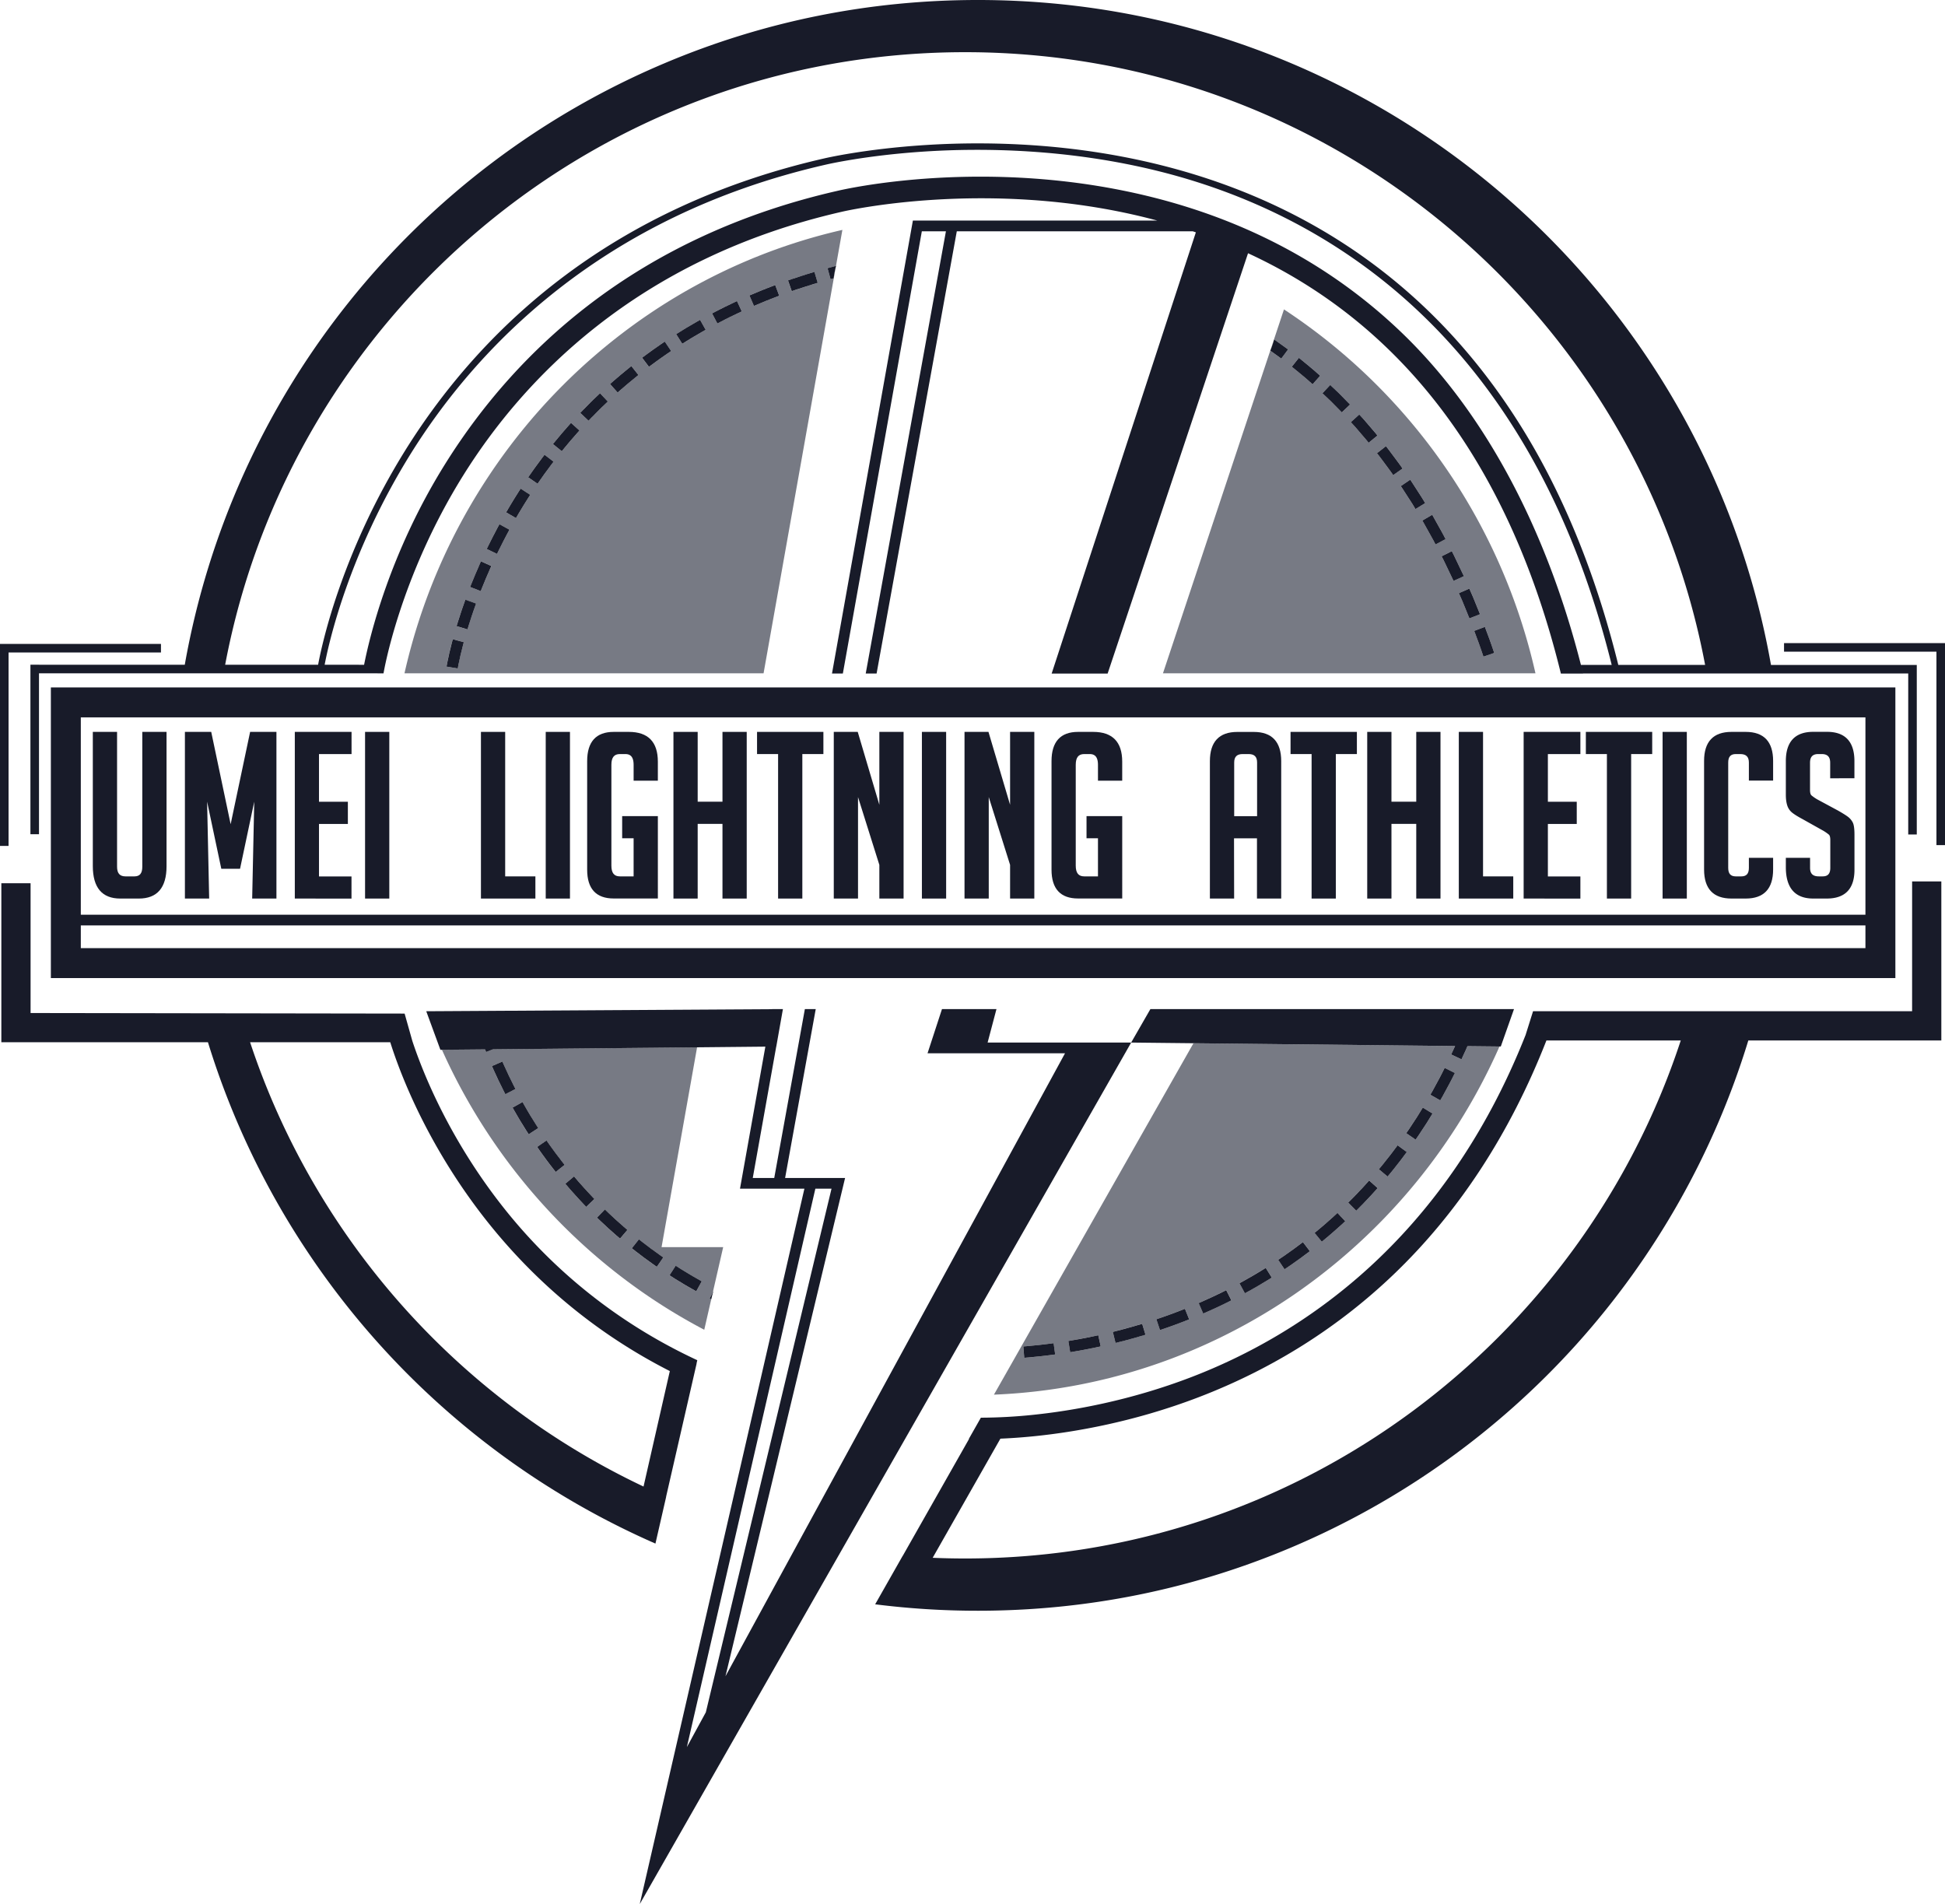 <svg xmlns="http://www.w3.org/2000/svg" viewBox="0 0 4794.44 4693"><defs><style>.cls-1{fill:#777a84;}.cls-2{fill:none;}.cls-3{fill:#181b29;}</style></defs><title>umei</title><g id="Layer_2" data-name="Layer 2"><g id="Layer_1-2" data-name="Layer 1"><path class="cls-1" d="M3708.46,1419.23a1457.33,1457.33,0,0,0-306.41-462.05,1445.37,1445.37,0,0,0-211.61-177.5Q3177.81,771,3165,762.61L2866.7,1659.55h918.23A1458.51,1458.51,0,0,0,3708.46,1419.23ZM3158.3,883.85,3156,882.1l-6.17-4.45-18.63-13.4a225.9,225.9,0,0,0,9.52-27.75c2.19,1.52,4.41,3.09,6.61,4.72L3166.51,855l6.31,4.56,2.33,1.8Zm77.26,63.29-7.84-6.95-8-7.13c-3-2.57-6.25-5.19-9.46-7.88l-17.77-14.69c-2.43-2-4.42-3.7-5.87-4.82l-2.28-1.76,17.47-22,2.34,1.8c1.48,1.15,3.52,2.89,6,4.93l18.18,15c3.3,2.75,6.65,5.44,9.69,8.07s5.82,5.15,8.22,7.29l8,7.11Zm72,69.27L3284,992.48c-1.48-1.48-2.91-3-4.42-4.43l-4.39-4.17-7.79-7.4-7.6-7.22,19.23-20.5,7.78,7.39,8,7.56,4.49,4.27c1.54,1.44,3,3,4.52,4.53l24,24.47Zm64.43,72.65-2.06-2.59-2.79-3.27c-4.1-4.78-9.55-11.16-15-17.53l-8-9.37-3.69-4.3-3.43-3.75-7.1-7.73,20.81-18.9,7.24,7.9,3.51,3.82,3.78,4.4,8.19,9.56,15.33,17.91,2.85,3.33c.82,1,1.53,1.91,2.11,2.65l1.84,2.3-21.75,17.81S3373.1,1090.48,3372,1089.06Zm56.29,73.3c-1.74-2.62-4-5.5-6.36-8.68l-7.37-9.9-13.79-18.53c-1.85-2.54-3.51-4.58-4.66-6l-1.79-2.26,22.16-17.28s.68.84,1.84,2.3,2.87,3.54,4.75,6.15L3437.1,1127l7.51,10.1c2.37,3.24,4.71,6.18,6.49,8.85l6.1,8.8-23,16.2Zm55.45,83.35c-.82-1.36-1.7-2.82-2.64-4.36s-2-3.12-3.08-4.77l-6.69-10.37-12.54-19.42-4.14-6.4L3453,1198l23.33-15.68,1.67,2.43,4.21,6.51,12.77,19.78,6.82,10.57,3.14,4.86,2.68,4.44,5.51,9.17-24,14.63Zm50,86.81c-3-5.56-7.14-12.87-11.22-20.23l-11.26-20.2-3.71-6.66-1.48-2.48,24.31-14.12,1.51,2.52c.9,1.64,2.21,4,3.77,6.78,3.12,5.6,7.29,13.07,11.45,20.55s8.37,14.91,11.4,20.57,4.91,9.49,4.91,9.49l-24.86,13.12Zm48,96.64c-.76-1.68-1.92-4-3.28-6.89l-10-20.89-10-20.89c-1.33-2.86-2.63-5.15-3.45-6.8s-1.32-2.57-1.32-2.57l25.1-12.64s.5,1,1.35,2.61,2.14,4,3.5,6.91c2.77,5.79,6.46,13.5,10.14,21.21s7.38,15.43,10.14,21.22c1.38,2.9,2.56,5.3,3.33,7l1.18,2.69-25.56,11.69S3582.42,1430.85,3581.68,1429.16Zm27.71,63.81c-1.58-3.91-3.17-7.81-4.65-11.46s-3.06-7-4.33-9.89l-4.25-9.63,25.77-11.24s1.72,3.91,4.31,9.77c1.28,2.94,2.83,6.34,4.39,10l4.72,11.62c6.44,15.83,12.87,31.66,12.87,31.66l-26.13,10.35S3615.74,1508.57,3609.39,1493Zm47.33,125.43s-1.36-4-3.41-10c-1-3-2.21-6.48-3.49-10.22s-2.6-7.74-4.12-11.67L3633.92,1555l26.3-9.94s6,16,11.93,32c1.55,4,2.9,8,4.19,11.82l3.53,10.36,3.45,10.09Z"/><path class="cls-1" d="M3612.79,2588.91c-1.89,4.07-3.64,7.87-5.16,11.12-3,6.51-5,10.86-5,10.86L3577.14,2599l4.94-10.65,4.73-10.17-644.89-6.89-491.84,866.12a1398.46,1398.46,0,0,0,497.48-113,1423.23,1423.23,0,0,0,242.88-134,1449.85,1449.85,0,0,0,386.2-392.63,1461.48,1461.48,0,0,0,119.58-218.4l-78.89-.85C3615.8,2582,3614.31,2585.59,3612.79,2588.91Zm-1023.71,751c-3.56.48-7.72,1-12.18,1.5s-9.22,1.12-14,1.6c-19,2.13-38.15,3.59-38.15,3.59l-2.24-28s18.71-1.44,37.36-3.51c4.67-.47,9.33-1.07,13.7-1.57s8.45-1,11.94-1.47l11.63-1.52,3.8,27.86Zm121-20.74c-2,.46-5,1.11-8.48,1.81-7,1.41-16.41,3.45-25.83,5.16l-13.82,2.6-12.09,2.1-8.55,1.47-3.25.52-4.53-27.75,3.19-.51,8.39-1.44,11.85-2.06,13.55-2.55c9.23-1.68,18.41-3.68,25.31-5.06,3.46-.69,6.32-1.32,8.32-1.77l3.15-.7,6,27.47Zm110.46-28.52-8.32,2.44-11.78,3.45c-4.3,1.28-8.93,2.48-13.55,3.77l-13.56,3.71-11.89,3-8.41,2.15c-2,.53-3.19.8-3.19.8l-6.72-27.3s1.14-.26,3.13-.78l8.24-2.11,11.64-3,13.3-3.63c4.52-1.26,9.06-2.44,13.27-3.69l11.54-3.39,8.16-2.39c2-.57,3.08-.94,3.08-.94l8.2,26.89S2822.51,3290.07,2820.5,3290.66Zm99.67-34.36-24.65,9.31-24.82,8.83-11.36,3.79-8.92-26.66,11.12-3.71,24.31-8.65,24.14-9.11,10.89-4.36,10.42,26.11S2926.85,3253.64,2920.17,3256.3Zm104.54-46-23.77,11.4c-8.68,4.06-17.45,7.93-24,10.91l-4.48,2-3.48,1.49-3,1.29-11.17-25.8,3-1.27,3.4-1.45,4.38-2c6.39-2.92,15-6.7,23.47-10.68l23.24-11.15,10.46-5.3,12.67,25.09Zm107.39-59.72-3.2,2-4.2,2.54-22.61,13.56-22.93,13c-3.11,1.8-5.78,3.16-7.62,4.17l-2.9,1.56-13.42-24.7,2.84-1.52c1.8-1,4.4-2.32,7.44-4.08l22.41-12.73,22.11-13.27,4.1-2.47,3.12-2L3120,3125l14.92,23.82Zm87.11-59.68-9.84,7.38-2.73,2.06-2.86,2-5.84,4.15-11.49,8.16-5.28,3.75c-1.71,1.15-3.32,2.25-4.82,3.25l-9.95,6.69-15.65-23.36,9.73-6.53,4.7-3.17,5.16-3.67,11.23-8,5.7-4,2.79-2,2.67-2,9.6-7.21c5.61-4.22,9.37-7,9.37-7l17.09,22.32Zm94.43-78.73c-1.54,1.43-3.7,3.52-6.36,5.93l-19.73,17.53c-1.8,1.58-3.56,3.21-5.37,4.73s-3.59,3-5.31,4.46l-9.42,7.9-9.19,7.72-17.78-21.78,9-7.53,9.2-7.72,5.18-4.35c1.76-1.48,3.49-3.07,5.25-4.62l19.26-17.1,8.56-8L3316,3010Zm74.24-75c-2.43,2.65-5.14,5.85-8.25,9.1l-9.7,10.23c-6.61,6.95-13.14,14-18.32,19l-8.5,8.46-19.78-20,8.3-8.26c5.06-4.88,11.44-11.75,17.9-18.54,3.23-3.4,6.44-6.8,9.47-10s5.69-6.31,8.05-8.9l7.82-8.73,21,18.67Zm72.66-88.15c-2.15,2.88-4.66,6.25-7.35,9.84-1.32,1.82-2.75,3.65-4.23,5.49l-4.45,5.6-16.39,20.65-7.73,9.17-21.57-18,7.55-9,16-20.18,4.34-5.48c1.45-1.79,2.85-3.58,4.14-5.36l7.18-9.62c4.2-5.64,7-9.39,7-9.39l22.65,16.65S3464.85,2843.27,3460.54,2849Zm64.36-94.3c-1.89,3.07-4.08,6.64-6.44,10.46l-1.8,2.91c-.63,1-1.27,2-1.92,2.93l-3.93,6-14.48,22c-2,3-3.76,5.42-4.95,7.14l-1.89,2.71-23.13-16s.67-1,1.85-2.64,2.9-4.06,4.84-7l14.17-21.55,3.84-5.85L3493,2753l1.76-2.85c2.31-3.74,4.46-7.25,6.3-10.24l6.14-10,24,14.6Zm56-99.42c-.8,1.61-1.68,3.35-2.59,5.19s-1.9,3.78-3,5.74c-2.12,4-4.39,8.18-6.66,12.39-4.55,8.42-9,16.91-12.52,23.17l-6,10.38-24.42-13.93,5.85-10.16c3.46-6.13,7.8-14.45,12.27-22.7,2.22-4.14,4.44-8.27,6.53-12.14,1.06-1.93,2-3.82,2.91-5.63l2.54-5.09,5.25-10.49,25.14,12.57Z"/><path class="cls-1" d="M1718.33,2581.21l-503.11,4.91-17,6.68s-1-2.46-2.52-6.48l-106.36,1a1456.46,1456.46,0,0,0,290.59,425.5,1445.9,1445.9,0,0,0,211.61,177.5A1425.44,1425.44,0,0,0,1736,3277.44l17.18-75-1-.5c-1.87-.92-2.94-1.47-2.94-1.47l7.9-15.35,25.51-111.34H1630.76ZM1244.15,2694c-1-1.87-2.31-4.55-3.93-7.76-3.29-6.41-7.48-15-11.67-23.69-8.29-17.32-15.92-35-15.92-35l25.77-11.22s7.44,17.18,15.52,34.07c4.09,8.43,8.18,16.86,11.39,23.1,1.58,3.14,2.9,5.75,3.83,7.58l1.5,2.85-25,12.94Zm52.51,91.6c-3.93-6-8.85-14.27-13.89-22.43l-7.18-12.13c-2.29-3.87-4.43-7.48-6.18-10.63-3.54-6.26-5.91-10.43-5.91-10.43l24.53-13.73,5.77,10.19c1.72,3.07,3.8,6.6,6,10.37s4.62,7.81,7,11.85c4.93,8,9.73,16,13.57,21.9l6.3,9.87-23.6,15.28Zm73.09,103-7.4-9.45c-4.5-5.62-10.18-13.35-16-21-2.91-3.81-5.68-7.73-8.31-11.38s-5.08-7-7.18-10-3.77-5.41-5-7.13-1.87-2.72-1.87-2.72l23.11-16,1.83,2.65c1.18,1.67,2.8,4.11,4.86,7l7,9.74c2.57,3.56,5.27,7.39,8.12,11.11,5.64,7.48,11.18,15,15.58,20.51l7.21,9.22Zm75.28,86-2.31-2.36c-.73-.76-1.63-1.66-2.64-2.71l-3.35-3.6-8.39-9c-3.06-3.3-6.37-6.78-9.53-10.39l-9.38-10.52-4.31-4.84-3.78-4.42-7.78-9.13,21.46-18.15,7.6,8.91,3.68,4.31,4.22,4.73,9.15,10.27c3.09,3.52,6.31,6.92,9.31,10.13l8.18,8.78,3.27,3.5,2.58,2.65,2.25,2.3Zm83.39,78.22-9.15-7.76-19.74-17.53-19.32-18c-2.66-2.44-4.74-4.59-6.26-6l-2.36-2.31,19.58-20.17,2.3,2.26c1.48,1.41,3.52,3.51,6.11,5.89l18.85,17.54c7,6.22,14,12.44,19.26,17.1l8.92,7.57Zm137.16,66.8,9.85,6.33,4.78,3.06,5.41,3.27,11.78,7.12,6,3.62c2,1.2,3.91,2.36,5.83,3.43l10.44,5.93,10.19,5.78-13.65,24.58-10.45-5.92-10.69-6.08c-2-1.09-4-2.27-6-3.51l-6.12-3.71-12.06-7.29-5.55-3.36-4.89-3.13-10.1-6.49Zm-33.17-22.15,2.66,1.81-16,23.12-2.73-1.85-3.13-2.13-4-2.87c-5.83-4.22-13.62-9.83-21.4-15.45l-21-16c-2.89-2.15-5.17-4.1-6.82-5.39l-2.58-2.06,17.49-22,2.51,2c1.62,1.26,3.85,3.16,6.66,5.26l20.5,15.59c7.59,5.48,15.18,11,20.88,15.07l3.88,2.8Z"/><path class="cls-1" d="M1591.54,779.68a1449.62,1449.62,0,0,0-386.19,392.63,1461,1461,0,0,0-208.3,487.24h885.14l178-1001.32A223,223,0,0,0,2055,686l-7.69,2.05L2039.88,661l10.34-2.76,10.49-2.8,15.79-88.8a1401.68,1401.68,0,0,0-242.08,79A1422.87,1422.87,0,0,0,1591.54,779.68Zm-449,805.91c-.47,1.77-1.13,4.3-1.93,7.33-1.59,6.07-3.6,14.18-5.51,22.31s-3.64,16.25-4.85,22.32c-.61,3-1.07,5.56-1.39,7.3l-.47,2.75-27.71-4.72.52-3c.34-1.91.84-4.6,1.48-7.8,1.27-6.4,3.08-14.86,5-23.25s4-16.75,5.69-23c.82-3.11,1.5-5.71,2-7.53l.78-2.85,27.14,7.34S1143,1583.82,1142.54,1585.59Zm30-95.23c-.65,1.72-1.52,4.19-2.55,7.16s-2.26,6.44-3.57,10.15-2.59,7.69-3.94,11.67c-5.31,15.91-10.17,32-10.17,32l-26.91-8.15s5-16.43,10.41-32.7c1.37-4.07,2.74-8.13,4-11.94s2.57-7.33,3.64-10.37,2-5.57,2.6-7.32l1-2.77,26.42,9.59Zm34.4-85.73c-2.6,5.74-5.83,13.48-9.18,21.19-3.19,7.76-6.45,15.5-8.76,21.35l-3.87,9.75L1159,1446.66l4-10c2.36-6,5.69-13.88,9-21.81s6.7-15.78,9.36-21.63l4.37-9.78,25.62,11.57S1209.54,1398.88,1207,1404.63Zm43.83-89.89c-2.91,5.58-6.87,13-10.71,20.45s-7.63,15-10.35,20.63l-4.58,9.44-25.33-12.2,4.68-9.64c2.78-5.79,6.72-13.4,10.56-21.06s8-15.19,10.94-20.88l5.12-9.42,24.69,13.46Zm50.49-86.29c-1.73,2.63-3.67,5.74-5.73,9.1l-6.5,10.47c-2.23,3.56-4.38,7.16-6.38,10.55l-5.5,9.25c-3.24,5.39-5.29,9.06-5.29,9.06l-24.34-14.07s2.09-3.74,5.41-9.26c1.64-2.76,3.56-6,5.61-9.44s4.24-7.14,6.52-10.77l6.63-10.7c2.1-3.43,4.09-6.61,5.85-9.3l5.82-9,23.59,15.29Zm56.94-82.17c-3.83,5-8.71,11.82-13.69,18.57l-3.7,5.05-3.49,5c-2.25,3.22-4.37,6.23-6.17,8.8l-4.37,6.22c-1.06,1.51-1.63,2.39-1.63,2.39l-23.19-15.9s.59-.9,1.67-2.43l4.46-6.36,6.32-9,3.56-5.07,3.78-5.16c5.09-6.9,10.08-13.87,14-19l6.51-8.52,22.32,17.1Zm68.26-83c-1.25,1.34-3,3.3-5,5.68l-15.17,17.38c-5.37,6.44-10.75,12.87-14.79,17.7-2,2.4-3.67,4.45-4.8,5.89l-1.8,2.25L1363,1094.47l1.84-2.3c1.16-1.47,2.84-3.56,4.92-6l15.12-18.1,15.51-17.76c2.11-2.43,3.87-4.44,5.16-5.82l2-2.17,20.88,18.82Zm64.24-66.3c-2.27,2.17-5,4.67-7.77,7.41l-8.73,8.7c-5.93,5.93-11.91,11.81-16.2,16.41l-7.25,7.58-20.37-19.38,7.41-7.75c4.4-4.7,10.51-10.72,16.58-16.78l8.93-8.9c2.87-2.8,5.62-5.37,7.94-7.59l7.78-7.39,19.27,20.46Zm74.89-66.09c-4.84,4-11.4,9.25-17.8,14.66l-17.47,15.06-3.26,2.8-2.45,2.22-2.13,1.93-18.72-21,2.19-2,2.51-2.27,3.32-2.87,17.88-15.4c6.55-5.54,13.25-10.9,18.21-15l8.31-6.79,17.52,22Zm86.32-64c-1.55,1-3.71,2.47-6.28,4.28l-18.92,13.2c-3.47,2.36-6.81,4.9-10,7.22l-8.65,6.38-8.43,6.21-16.93-22.44,8.63-6.36,8.85-6.52c3.25-2.37,6.67-5,10.21-7.38l19.35-13.5c2.63-1.86,4.84-3.37,6.42-4.39l2.47-1.62,15.67,23.34Zm85-52.49c-1.61.87-3.91,2.13-6.61,3.75l-19.9,11.65-5.4,3.16-5.15,3.19c-3.34,2.09-6.46,4-9.13,5.68l-8.9,5.54-15-23.75,9.1-5.67c2.74-1.69,5.92-3.68,9.33-5.8l5.27-3.26,5.53-3.24,20.35-11.91c2.76-1.65,5.11-2.94,6.75-3.83l2.59-1.42,13.75,24.52S1738.56,813.44,1737,814.33Zm88.9-45.67L1819,772l-20.79,10c-3.81,1.77-7.52,3.75-11,5.54l-9.56,4.92-9.32,4.81-13.11-24.87,9.53-4.91,9.76-5c3.58-1.84,7.37-3.85,11.25-5.67L1807,746.54l7-3.37,2.69-1.21,11.8,25.51Zm126.69-81c6.08-2.06,14.24-4.64,22.38-7.3s16.26-5.39,22.45-7.12l10.26-3,8,26.94-10.07,3c-6.07,1.69-14,4.42-22,7s-16,5.15-22,7.17l-9.89,3.51-9.26-26.55ZM1879,715c3.94-1.69,8-3.13,11.71-4.6l10.25-3.95,10-3.85,9.88,26.32L1911,732.7l-10,3.87c-3.66,1.44-7.62,2.84-11.47,4.51l-31,12.92-11.17-25.79Z"/><path class="cls-2" d="M3077.81,1858.54h-14.59c-14.27,0-20.92,6.65-20.92,20.92v132.16h56.44V1879.46C3098.74,1865.19,3092.09,1858.54,3077.81,1858.54Z"/><path class="cls-3" d="M1642.09,3689.15l-.18-.08-26.37,115-54.93-27.28h0l54.93,27.28,26.38-115,75.25-328.31-.23-.05,1.88-8.2c-208.51-96.93-355.46-229.19-455.23-348.56-104.13-124.6-169.29-248.84-205.61-331.11-19.36-43.85-32.82-80.76-41.52-107.08l-19.08-67.58-922-1.36V2176.91H3.31v391.91H512.6a1979.68,1979.68,0,0,0,251.84,526,1991,1991,0,0,0,851.23,709.66ZM616.48,2568.82H962c8.66,27.57,23.58,70.37,46.81,123.22,37.53,85.39,104.91,214.35,212.77,343.86,119.73,143.76,264.24,259.25,429.55,343.39l-64.81,284.6h0C1130.59,3448.34,776.69,3052.7,616.48,2568.82Z"/><path class="cls-3" d="M96.13,1638.25H75v417.87H96.13V1659.57h833.6l-36-.28h0l36,.28,15.65.13c.36-2.27,39.34-236.6,197.12-489,145-232,424.6-532.82,933.09-648.85,3.54-.84,358.9-83.49,753,15.51q12.25,3.08,24.37,6.33h-602.7l-199.4,1116.38h26.78l194.69-1090h59.39l-197.7,1090h26.79l197.7-1090H2940.2l7.61,2.57L2592.33,1660.11h138l346.1-1035.94c387.23,178.72,646.56,527.75,771.16,1035.94h54.78s0-.11-.05-.16q-2.59-10.59-5.28-21.09c-86-337.25-238-623.75-443.3-820.33C3285.68,657.58,3079,545.62,2839.49,485.78c-406.36-101.52-761.28-18.73-775.91-15.23-232.48,53.05-438.64,147.76-612.77,281.52-139.39,107.06-258.56,239.16-354.2,392.63-137.4,220.45-186.3,428.43-199.13,493.78H800.26c3.68-19.66,15.11-74.68,39.9-150.9a1705.51,1705.51,0,0,1,172.06-368.91C1171.1,863.73,1477.53,533.14,2035.15,405.9c1-.23,98.08-23.21,247.4-32.64,137.88-8.72,349.49-7.29,574.62,48.95,395.92,98.92,910.19,390.4,1115.68,1216.65h-75.78q2.67,10.52,5.28,21.09h801.44v396.81h21.09V1638.89h-20.76v0H4365.49a1976.2,1976.2,0,0,0-309-763.69A1990.87,1990.87,0,0,0,3183.11,156C2938.38,52.48,2678.42,0,2410.44,0s-527.93,52.48-772.66,156A1984.94,1984.94,0,0,0,455.46,1638.48H96.13ZM3305.36,353.36l-34.89,2.89,1.22.66-1.22-.66Zm-4.73,19.79h0l-2.14-1.23Zm-27.94-15.69-.17-.09ZM2379.06,128.62C3286,128.62,4041,779,4203.13,1638.86h-214c-47.42-192-113.82-365.54-197.39-516C3715.13,985,3622.35,863.4,3516,761.58,3336.86,590,3116.48,470.7,2861,406.86c-100.29-25.05-206.29-41.51-315.07-48.9a2027.65,2027.65,0,0,0-264.38-.49c-150.66,9.52-249.11,32.81-250,33-248.47,56.69-468.73,157.86-654.66,300.67-148.76,114.27-276,255.29-378.09,419.13a1721.91,1721.91,0,0,0-173.67,372.39c-26.3,80.83-37.79,138.44-41,155.8H555C717.31,778.84,1472.24,128.62,2379.06,128.62Z"/><polygon class="cls-3" points="21.09 1608.16 396.78 1608.16 396.78 1587.07 21.09 1587.07 10.54 1587.07 0 1587.07 0 2084.93 21.09 2084.93 21.09 1608.16"/><polygon class="cls-3" points="4783.9 1585.09 4773.35 1585.09 4397.66 1585.09 4397.66 1606.18 4773.35 1606.18 4773.35 2082.95 4794.44 2082.95 4794.44 1585.09 4783.9 1585.09"/><path class="cls-3" d="M4713.35,2492.36H3779L3760.57,2551c-202.08,510.82-556.16,739.91-821.73,842.34-155.64,60-298.29,84-390.55,93.63a1285.93,1285.93,0,0,1-130.45,7.22l-29.67,52.26.63,0L2225.17,3834.9h0l-.18,0-67.71,119.24A2011.09,2011.09,0,0,0,2410.44,3970c268,0,527.94-52.49,772.67-156A1987.11,1987.11,0,0,0,4309.64,2564.41H4785.4V2172.5h-72ZM2379.06,3841.2q-40.2,0-80-1.71l-63.09,111-75.2-2.06h0l75.2,2.06,63.09-111L2466,3545.86h0c24.23-1,53-2.91,85.6-6.24,95.4-9.78,242.94-34.41,404.1-96.29,181.38-69.64,342.68-171.27,479.43-302.06,160.34-153.35,287-347.25,376.83-576.86h331.14C3899.67,3305.82,3201.89,3841.2,2379.06,3841.2Z"/><path class="cls-3" d="M2941.92,2571.26l644.89,6.89c.11-.25.22-.49.34-.73,1.82-4,3.61-8.35,5.49-12.66,3.7-8.63,7.41-17.26,10.19-23.73.69-1.62,1.33-3.1,1.9-4.42s1-2.49,1.36-3.44l1.19-3h0s-.44,1.09-1.19,3c-.38.95-.84,2.11-1.36,3.44l-1.9,4.42c-2.78,6.47-6.49,15.1-10.19,23.73-1.88,4.31-3.67,8.65-5.49,12.66-.11.24-.23.48-.34.73l-4.73,10.17-4.94,10.65,25.46,11.92s2-4.35,5-10.86l5.16-11.12c1.52-3.32,3-6.87,4.54-10.44l78.89.85h1.36l1.88,0,17.49-49.47,13.27-37.52,1.85-5.26H2835.76l-47.44,82.49H2434.49l21.82-82.49H2322L2286.39,2596h338.9l-837,1535.49,294.85-1228.13H1935.3l75.49-416.21H1984l-75.49,416.21h-52.94l57.87-324h.11l16.36-92.21h-26.78l0,.16-852.42,5.1,34.88,95,3.78,0,106.36-1c-2.63-6.84-6.89-18.18-10.83-29.68-3.14-9.12-6.1-18.34-8.19-25.34-1.06-3.5-1.9-6.45-2.48-8.56s-.89-3.27-.89-3.27l27.17-7.23h0l-27.16,7.23.88,3.27c.58,2.11,1.42,5.06,2.48,8.56,2.09,7,5.06,16.22,8.19,25.35,3.94,11.49,8.2,22.83,10.83,29.67,1.54,4,2.52,6.48,2.52,6.48l17-6.68h0l503.1-4.91,168.28-1.64-59.76,334.6-2.77,15.5h158.76L1645.94,4393.6,1577,4693,2788.36,2569.62ZM1693.12,4306.07l316.77-1376.4h39.84L1739.87,4220.32Z"/><path class="cls-3" d="M125.38,2410.66H4672.12V1694.3H125.38Zm73.82-642.55H4598.31v486.41H199.2Zm0,512.77H4598.31v56H199.2Z"/><path class="cls-3" d="M1265.31,2673.52c-3.21-6.25-7.3-14.68-11.38-23.11-8.09-16.89-15.52-34.07-15.52-34.07l-25.78,11.22s7.63,17.64,15.92,35c4.19,8.64,8.38,17.27,11.67,23.68,1.62,3.21,3,5.89,3.93,7.76l1.53,2.92,25-12.94s-.55-1-1.5-2.85Z"/><path class="cls-3" d="M1306.84,2748.62c-2.38-4-4.77-8.07-7-11.85s-4.32-7.3-6-10.37l-5.77-10.19-24.53,13.73s2.37,4.17,5.91,10.43c1.75,3.15,3.89,6.76,6.18,10.63l7.18,12.13c5,8.16,10,16.4,13.89,22.43l6.45,10.11,23.6-15.28-6.3-9.87C1316.57,2764.63,1311.77,2756.59,1306.84,2748.62Z"/><path class="cls-3" d="M1330.9,2836.71c2.1,2.92,4.55,6.33,7.18,10s5.4,7.56,8.31,11.38c5.78,7.66,11.46,15.39,16,21l7.4,9.45,22-17.47-7.22-9.22c-4.4-5.48-9.94-13-15.58-20.51-2.84-3.72-5.55-7.55-8.12-11.11l-7-9.74c-2.06-2.85-3.68-5.29-4.86-7s-1.83-2.65-1.83-2.65l-23.11,16s.69,1,1.87,2.71S1328.8,2833.79,1330.9,2836.71Z"/><path class="cls-3" d="M1409.43,2936l9.38,10.52c3.16,3.61,6.47,7.09,9.53,10.39l8.39,9,3.35,3.6c1,1,1.91,2,2.64,2.71l2.31,2.35,20.23-19.52-2.25-2.3-2.58-2.65-3.27-3.51c-2.4-2.56-5.19-5.56-8.18-8.77s-6.22-6.61-9.31-10.13l-9.15-10.27-4.22-4.73-3.68-4.31-7.6-8.91-21.46,18.15,7.78,9.13,3.78,4.42Z"/><path class="cls-3" d="M1499.53,3027.45l19.74,17.52c5.48,4.66,9.15,7.76,9.15,7.76l18.19-21.42-8.93-7.57-19.25-17.1-18.86-17.54c-2.58-2.38-4.62-4.48-6.1-5.9l-2.3-2.25-19.58,20.17,2.36,2.31c1.51,1.45,3.6,3.6,6.26,6Z"/><path class="cls-3" d="M1587.84,3100l21.39,15.45,4,2.87,3.13,2.13,2.73,1.85,16-23.12-2.66-1.81-3.06-2.08-3.88-2.8c-5.7-4.1-13.29-9.59-20.88-15.07l-20.5-15.59c-2.82-2.1-5-4-6.66-5.26l-2.51-2-17.49,22,2.58,2.06c1.65,1.29,3.93,3.24,6.82,5.39Z"/><path class="cls-3" d="M1670.89,3156.15l12.06,7.29,6.12,3.71c2,1.23,4,2.42,6,3.51l10.69,6.08,10.45,5.92,13.64-24.58-10.18-5.78-10.44-5.93c-1.92-1.07-3.87-2.23-5.83-3.43l-6-3.62-11.78-7.12-5.41-3.27-4.78-3.06-9.85-6.33-15.23,23.63,10.1,6.49,4.89,3.13Z"/><path class="cls-3" d="M1753.26,3202.42q2.25-10.27,5.44-20.31l-1.53,3-7.9,15.34s1.07.55,2.94,1.48l1,.5Z"/><path class="cls-3" d="M2573.59,3313.51c-4.37.5-9,1.1-13.69,1.56-18.66,2.08-37.37,3.52-37.37,3.52l2.24,28s19.12-1.46,38.15-3.59c4.77-.48,9.52-1.09,14-1.6s8.62-1,12.18-1.5l11.88-1.54-3.8-27.86-11.63,1.52C2582.05,3312.52,2578,3313,2573.59,3313.51Z"/><path class="cls-3" d="M2695.78,3293.47c-6.9,1.38-16.08,3.38-25.31,5.05l-13.56,2.56-11.85,2.05-8.38,1.45-3.19.51,4.53,27.75s1.18-.2,3.25-.52l8.55-1.47,12.09-2.1,13.82-2.6c9.42-1.71,18.78-3.75,25.82-5.16,3.53-.7,6.45-1.35,8.49-1.81l3.21-.71-6-27.47-3.15.7C2702.1,3292.15,2699.23,3292.78,2695.78,3293.47Z"/><path class="cls-3" d="M2804.2,3266.13l-11.53,3.39c-4.21,1.25-8.76,2.43-13.28,3.69l-13.29,3.63-11.65,3c-3.41.86-6.25,1.6-8.24,2.11s-3.13.78-3.13.78l6.72,27.3s1.17-.27,3.19-.8l8.41-2.15,11.89-3,13.56-3.71c4.62-1.29,9.25-2.49,13.56-3.77l11.77-3.45,8.32-2.44c2-.59,3.14-1,3.14-1l-8.19-26.89s-1.12.37-3.09.94Z"/><path class="cls-3" d="M2885.85,3239.21l-24.31,8.65-11.12,3.71,8.92,26.66,11.36-3.79,24.82-8.83,24.65-9.31,11.13-4.44-10.42-26.11s-4.36,1.73-10.89,4.35Z"/><path class="cls-3" d="M2989,3196.28c-8.49,4-17.08,7.76-23.47,10.68l-4.38,2-3.4,1.45-3,1.27,11.17,25.8,3-1.29,3.48-1.49,4.48-2c6.54-3,15.31-6.85,24-10.91l23.77-11.4,10.68-5.42-12.67-25.1-10.46,5.3Z"/><path class="cls-3" d="M3114.12,3128.75l-4.1,2.47-22.11,13.27-22.41,12.73c-3,1.77-5.64,3.1-7.44,4.08l-2.84,1.52,13.42,24.7s1.06-.56,2.9-1.56,4.51-2.37,7.62-4.17l22.92-13,22.62-13.56,4.2-2.54,3.2-2,2.77-1.76L3120,3125l-2.71,1.73Z"/><path class="cls-3" d="M3192.73,3075.68l-2.68,2c-.91.65-1.85,1.31-2.78,2l-5.7,4-11.23,8-5.16,3.67-4.7,3.17-9.73,6.53,15.65,23.36,9.95-6.69c1.5-1,3.11-2.1,4.82-3.25l5.28-3.75,11.49-8.16,5.84-4.15,2.86-2,2.73-2.06,9.84-7.38,9.58-7.19-17.09-22.32-9.37,7Z"/><path class="cls-3" d="M3269.08,3014.49c-1.76,1.55-3.48,3.14-5.24,4.62l-5.19,4.35-9.2,7.72-9,7.53,17.79,21.77,9.18-7.71,9.42-7.9c1.72-1.46,3.5-2.94,5.31-4.47s3.57-3.14,5.37-4.72l19.73-17.53c2.67-2.41,4.82-4.5,6.36-5.93l2.4-2.25-19.14-20.58-8.56,8Z"/><path class="cls-3" d="M3359,2927.2c-3,3.18-6.24,6.58-9.48,10-6.45,6.79-12.83,13.66-17.89,18.54l-8.3,8.26,19.78,20,8.5-8.46c5.18-5,11.71-12,18.32-19l9.69-10.23c3.12-3.25,5.83-6.45,8.26-9.1l8-8.94-21-18.68s-3.12,3.49-7.81,8.74C3364.69,2920.9,3362,2924,3359,2927.2Z"/><path class="cls-3" d="M3438.06,2832.16l-7.18,9.62c-1.29,1.78-2.69,3.57-4.14,5.37l-4.35,5.47-16,20.18-7.55,9,21.57,18s3.1-3.67,7.72-9.17,10.44-13.14,16.4-20.65c1.5-1.88,3-3.75,4.45-5.6s2.91-3.67,4.23-5.49c2.69-3.59,5.2-7,7.34-9.84,4.32-5.76,7.18-9.61,7.18-9.61l-22.64-16.65S3442.26,2826.52,3438.06,2832.16Z"/><path class="cls-3" d="M3491.38,2806.18c1.19-1.73,3-4.15,4.95-7.14l14.48-22,3.93-6,1.92-2.93,1.8-2.91,6.44-10.46,6.28-10.2-24-14.6-6.14,10c-1.84,3-4,6.5-6.3,10.24L3493,2753l-1.89,2.87-3.84,5.85-14.17,21.55c-1.94,2.94-3.68,5.3-4.84,7s-1.85,2.64-1.85,2.64l23.13,16Z"/><path class="cls-3" d="M3556.18,2701.8c3.53-6.26,8-14.75,12.53-23.17,2.26-4.22,4.53-8.43,6.65-12.39,1.08-2,2.07-3.9,3-5.74l2.59-5.19,5.35-10.7L3561.14,2632l-5.25,10.49-2.54,5.08c-.89,1.82-1.85,3.71-2.91,5.64-2.09,3.87-4.31,8-6.52,12.14-4.48,8.25-8.82,16.57-12.28,22.7l-5.85,10.16,24.42,13.93Z"/><path class="cls-3" d="M1115.39,1578.32l-2,7.53c-1.64,6.24-3.71,14.59-5.69,23s-3.77,16.85-5,23.25c-.64,3.2-1.14,5.89-1.48,7.8l-.52,3,27.71,4.72s.18-1,.48-2.75.78-4.25,1.38-7.3c1.21-6.07,2.94-14.2,4.85-22.32s3.92-16.23,5.52-22.31c.79-3,1.45-5.56,1.92-7.33s.76-2.78.76-2.78l-27.13-7.34S1115.88,1576.5,1115.39,1578.32Z"/><path class="cls-3" d="M1146.12,1480.82c-.65,1.75-1.54,4.28-2.61,7.32s-2.3,6.57-3.64,10.36l-4,11.94c-5.44,16.28-10.41,32.71-10.41,32.71l26.91,8.14s4.86-16,10.17-32c1.35-4,2.69-7.95,3.94-11.67s2.52-7.18,3.57-10.15,1.9-5.44,2.55-7.16l1-2.72-26.42-9.59Z"/><path class="cls-3" d="M1181.26,1393.26c-2.65,5.85-6,13.76-9.36,21.63s-6.6,15.82-9,21.81l-4,10,26.17,10.26,3.87-9.75c2.31-5.85,5.57-13.59,8.76-21.35,3.35-7.7,6.58-15.45,9.18-21.19s4.29-9.58,4.29-9.58l-25.63-11.57Z"/><path class="cls-3" d="M1226,1301.48c-3,5.69-7,13.26-10.94,20.88s-7.78,15.27-10.57,21.06-4.67,9.64-4.67,9.64l25.33,12.2,4.58-9.44c2.72-5.68,6.59-13.13,10.35-20.63s7.8-14.87,10.71-20.45l5-9.21-24.68-13.46Z"/><path class="cls-3" d="M1277.57,1213.34c-1.76,2.69-3.75,5.87-5.85,9.29s-4.37,7.07-6.63,10.71-4.48,7.31-6.52,10.77l-5.61,9.44c-3.32,5.51-5.41,9.26-5.41,9.26l24.34,14.07s2-3.67,5.29-9.06l5.5-9.25c2-3.39,4.14-7,6.38-10.55s4.43-7.13,6.5-10.47,4-6.47,5.73-9.1l5.69-8.82-23.59-15.29Z"/><path class="cls-3" d="M1335.77,1129.38c-3.91,5.1-8.9,12.08-14,19l-3.78,5.16-3.56,5.07c-2.32,3.29-4.47,6.36-6.32,9l-4.46,6.36c-1.08,1.53-1.67,2.43-1.67,2.43l23.19,15.9s.57-.88,1.63-2.39l4.36-6.22c1.81-2.57,3.93-5.58,6.18-8.8l3.49-5,3.7-5.05c5-6.75,9.86-13.58,13.69-18.57l6.37-8.32-22.32-17.1Z"/><path class="cls-3" d="M1386.69,1109.89c1.13-1.44,2.77-3.49,4.8-5.89,4-4.83,9.42-11.26,14.79-17.7l15.17-17.38c2.06-2.37,3.79-4.34,5-5.68l2-2.12-20.88-18.82-2,2.18c-1.29,1.37-3,3.38-5.16,5.81l-15.51,17.76-15.12,18.1c-2.08,2.46-3.76,4.55-4.92,6l-1.84,2.3,21.87,17.67Z"/><path class="cls-3" d="M1474.23,1013.05l8.73-8.7c2.81-2.74,5.5-5.24,7.77-7.41l7.59-7.23-19.27-20.46-7.77,7.39c-2.33,2.22-5.08,4.79-8,7.59l-8.93,8.9c-6.07,6.06-12.18,12.08-16.57,16.79l-7.42,7.74,20.37,19.38,7.25-7.58C1462.32,1024.86,1468.3,1019,1474.23,1013.05Z"/><path class="cls-3" d="M1527.1,963.36l3.25-2.8,17.47-15c6.4-5.41,13-10.65,17.8-14.66l8.11-6.63-17.52-22L1547.9,909c-5,4.1-11.66,9.46-18.21,15l-17.88,15.4-3.32,2.87-2.51,2.27-2.19,2,18.72,21,2.13-1.94C1525.32,965,1526.15,964.23,1527.1,963.36Z"/><path class="cls-3" d="M1616.76,891.52c3.17-2.32,6.51-4.86,10-7.22l18.92-13.2c2.57-1.81,4.73-3.29,6.27-4.28l2.41-1.58-15.67-23.34-2.46,1.62c-1.58,1-3.79,2.53-6.42,4.39l-19.35,13.5c-3.55,2.41-7,5-10.21,7.38l-8.85,6.52-8.64,6.37,16.93,22.43,8.44-6.21Z"/><path class="cls-3" d="M1699.89,836.09l5.15-3.19,5.4-3.17,19.91-11.65c2.7-1.61,5-2.88,6.61-3.75l2.52-1.39-13.75-24.52-2.58,1.42c-1.65.89-4,2.18-6.76,3.83L1696,805.59l-5.52,3.23-5.27,3.27-9.33,5.8-9.1,5.66,15,23.75,8.91-5.54Z"/><path class="cls-3" d="M1787.21,787.51c3.49-1.79,7.2-3.76,11-5.54L1819,772l6.85-3.29,2.63-1.2-11.8-25.5-2.69,1.21-7,3.37-21.24,10.23c-3.88,1.82-7.67,3.83-11.25,5.67l-9.76,5-9.53,4.92,13.11,24.86,9.32-4.8Z"/><path class="cls-3" d="M1901,736.57l10-3.87,9.79-3.77-9.88-26.32-10,3.85-10.24,3.95c-3.74,1.47-7.78,2.9-11.72,4.6l-31.64,13.19,11.17,25.8,31-12.92C1893.34,739.41,1897.3,738,1901,736.57Z"/><path class="cls-3" d="M1983.57,707.11c8-2.56,16-5.29,22-7l10.07-3-8-26.94-10.26,3c-6.19,1.73-14.3,4.51-22.45,7.11s-16.3,5.25-22.39,7.31l-10.08,3.58,9.26,26.55,9.89-3.52C1967.58,712.26,1975.59,709.72,1983.57,707.11Z"/><path class="cls-3" d="M2060.22,658.23c.24-1,.45-1.92.71-2.87l-.11,0-.1,0-10.5,2.8L2039.88,661l7.42,27.11L2055,686A223,223,0,0,1,2060.22,658.23Z"/><path class="cls-3" d="M3158.3,883.85l16.85-22.5-2.33-1.8-6.31-4.55-19.16-13.78c-2.2-1.63-4.42-3.2-6.61-4.73a225.47,225.47,0,0,1-9.52,27.76l18.63,13.4,6.17,4.44Z"/><path class="cls-3" d="M3210.22,925.18c3.21,2.68,6.49,5.31,9.46,7.88l8,7.13,7.84,6.95,18.68-21-8-7.11c-2.4-2.14-5.22-4.63-8.22-7.29s-6.39-5.32-9.69-8.07l-18.18-15c-2.49-2-4.53-3.78-6-4.93l-2.34-1.8-17.47,22,2.28,1.76c1.45,1.12,3.44,2.83,5.87,4.82Z"/><path class="cls-3" d="M3279.59,988.05c1.5,1.41,2.93,3,4.41,4.43l23.52,23.93L3327.83,997l-24-24.47c-1.52-1.51-3-3.09-4.52-4.53s-3-2.88-4.49-4.27l-8-7.56-7.78-7.39-19.23,20.5,7.6,7.22,7.79,7.4Z"/><path class="cls-3" d="M3391.55,1068.54l-2.85-3.33-15.33-17.91-8.19-9.56-3.78-4.4-3.5-3.82-7.25-7.9-20.8,18.9s2.83,3.1,7.09,7.73c1.06,1.16,2.21,2.42,3.43,3.74s2.41,2.82,3.7,4.31l8,9.37c5.47,6.37,10.92,12.75,15,17.53l2.79,3.27,2.06,2.59,1.81,2.24,21.74-17.81-1.84-2.3C3393.08,1070.45,3392.37,1069.57,3391.55,1068.54Z"/><path class="cls-3" d="M3444.61,1137.14l-7.51-10.1L3423,1108.15c-1.88-2.61-3.57-4.69-4.75-6.15l-1.84-2.3L3394.26,1117l1.8,2.26c1.15,1.43,2.81,3.47,4.66,6l13.79,18.53,7.37,9.9c2.33,3.18,4.62,6.06,6.36,8.68l6,8.63,23-16.2-6.1-8.8C3449.32,1143.32,3447,1140.38,3444.61,1137.14Z"/><path class="cls-3" d="M3504.91,1226.48c-1-1.55-2-3.18-3.14-4.86-2.17-3.37-4.49-7-6.82-10.57l-12.77-19.78-4.21-6.51-1.66-2.43L3453,1198s.6.86,1.64,2.38l4.13,6.4,12.54,19.42,6.69,10.36c1.08,1.66,2.11,3.26,3.09,4.78l2.63,4.36,5.4,9,24-14.63-5.51-9.17Z"/><path class="cls-3" d="M3547.09,1298.68c-4.16-7.48-8.33-15-11.45-20.55-1.57-2.8-2.87-5.14-3.77-6.77l-1.51-2.53L3506.05,1283l1.48,2.48c.9,1.6,2.18,3.9,3.71,6.65l11.26,20.21c4.08,7.35,8.24,14.66,11.22,20.23l4.82,9.34,24.86-13.13s-2-3.8-4.91-9.49S3551.23,1306.16,3547.09,1298.68Z"/><path class="cls-3" d="M3603.9,1410.43l-10.14-21.22L3583.62,1368c-1.36-2.9-2.66-5.24-3.5-6.91l-1.35-2.61-25.11,12.64s.48.94,1.33,2.57,2.11,3.94,3.45,6.8l10,20.89,10,20.89c1.36,2.85,2.52,5.21,3.27,6.89l1.17,2.65,25.57-11.69-1.19-2.69C3606.46,1415.73,3605.28,1413.33,3603.9,1410.43Z"/><path class="cls-3" d="M3630.62,1470.55c-1.55-3.69-3.1-7.09-4.38-10l-4.32-9.77L3596.15,1462s1.71,3.85,4.26,9.63c1.27,2.9,2.79,6.25,4.32,9.89s3.08,7.55,4.66,11.46c6.35,15.6,12.69,31.21,12.69,31.21l26.14-10.35s-6.44-15.83-12.87-31.66C3633.74,1478.21,3632.14,1474.26,3630.62,1470.55Z"/><path class="cls-3" d="M3649.82,1598.21c1.28,3.74,2.47,7.22,3.49,10.22l3.4,10,26.6-9.1s-1.37-4-3.44-10.1l-3.53-10.36c-1.3-3.78-2.65-7.83-4.19-11.82l-11.94-32-26.3,9.94s5.9,15.79,11.79,31.58C3647.22,1590.47,3648.55,1594.47,3649.82,1598.21Z"/><path class="cls-3" d="M350.76,2136.2c0,16.25-6.12,23.82-19.27,23.82h-22c-14.27,0-20.92-7.57-20.92-23.82V1803.89H228.79v330.66c0,53.16,22.79,80.12,67.73,80.12h45.71c45.3,0,68.28-26.77,68.28-79.57V1803.89H350.76Z"/><polygon class="cls-3" points="568.54 2031.44 520.67 1803.89 455.8 1803.89 455.8 2214.67 515.6 2214.67 510.52 1975.89 545.52 2141.29 591.7 2141.29 626.7 1975.89 621.62 2214.67 681.42 2214.67 681.42 1803.89 616.55 1803.89 568.54 2031.44"/><polygon class="cls-3" points="726.71 2214.66 866.44 2214.81 866.44 2160.15 786.32 2160.15 786.32 2030.75 857.49 2030.75 857.49 1976.1 786.32 1976.1 786.32 1858.54 866.57 1858.54 866.57 1803.89 726.71 1803.89 726.71 2214.66"/><rect class="cls-3" x="899.89" y="1803.89" width="59.75" height="410.78"/><polygon class="cls-3" points="1245.28 1803.89 1185.53 1803.89 1185.53 2214.67 1319.75 2214.67 1319.75 2160.02 1245.28 2160.02 1245.28 1803.89"/><rect class="cls-3" x="1345.22" y="1803.89" width="59.74" height="410.78"/><path class="cls-3" d="M1550.06,1803.89h-37.31c-43.39,0-65.39,24.27-65.39,72.13V2143.5c0,47.13,22,71,65.39,71h108.89V2011.48h-88v54.65h28.22V2160H1528c-14.27,0-20.92-8.45-20.92-26.57V1885.11c0-18.13,6.65-26.57,20.92-26.57h13.49c8.75,0,20.38,2.75,20.38,26.57v39h59.74v-46.81C1621.64,1828.57,1597.56,1803.89,1550.06,1803.89Z"/><polygon class="cls-3" points="1780.91 1975.96 1719.79 1975.96 1719.79 1803.89 1660.05 1803.89 1660.05 2214.67 1719.79 2214.67 1719.79 2030.62 1780.91 2030.62 1780.91 2214.67 1840.66 2214.67 1840.66 1803.89 1780.91 1803.89 1780.91 1975.96"/><polygon class="cls-3" points="1866.13 1858.54 1918.02 1858.54 1918.02 2214.67 1977.77 2214.67 1977.77 1858.54 2029.67 1858.54 2029.67 1803.89 1866.13 1803.89 1866.13 1858.54"/><polygon class="cls-3" points="2167.6 1983.57 2114.9 1805.86 2114.32 1803.89 2055.27 1803.89 2055.27 2214.67 2115.02 2214.67 2115.02 1964.56 2167.6 2131.67 2167.6 2214.67 2227.35 2214.67 2227.35 1803.89 2167.6 1803.89 2167.6 1983.57"/><rect class="cls-3" x="2272.5" y="1803.89" width="59.75" height="410.78"/><polygon class="cls-3" points="2489.87 1983.57 2437.16 1805.86 2436.58 1803.89 2377.54 1803.89 2377.54 2214.67 2437.28 2214.67 2437.28 1964.56 2489.87 2131.67 2489.87 2214.67 2549.61 2214.67 2549.61 1803.89 2489.87 1803.89 2489.87 1983.57"/><path class="cls-3" d="M2694.7,1803.89h-37.3c-43.39,0-65.39,24.27-65.39,72.13V2143.5c0,47.13,22,71,65.39,71h108.89V2011.48h-88v54.65h28.21V2160h-33.86c-14.28,0-20.92-8.45-20.92-26.57V1885.11c0-18.13,6.64-26.57,20.92-26.57h13.49c8.75,0,20.37,2.75,20.37,26.57v39h59.75v-46.81C2766.29,1828.57,2742.2,1803.89,2694.7,1803.89Z"/><path class="cls-3" d="M3090.62,1804H3050c-44.85,0-67.6,24.27-67.6,72.14v338.51h59.75l-.27-148.4h56.57v148.4h59.75V1876.16C3158.21,1828.29,3135.47,1804,3090.62,1804Zm8.12,207.6H3042.3V1879.46c0-14.27,6.65-20.92,20.92-20.92h14.59c14.28,0,20.93,6.65,20.93,20.92Z"/><polygon class="cls-3" points="3181.2 1858.54 3233.1 1858.54 3233.1 2214.67 3292.84 2214.67 3292.84 1858.54 3344.74 1858.54 3344.74 1803.89 3181.2 1803.89 3181.2 1858.54"/><polygon class="cls-3" points="3491.07 1975.96 3429.95 1975.96 3429.95 1803.89 3370.21 1803.89 3370.21 2214.67 3429.95 2214.67 3429.95 2030.62 3491.07 2030.62 3491.07 2214.67 3550.82 2214.67 3550.82 1803.89 3491.07 1803.89 3491.07 1975.96"/><polygon class="cls-3" points="3655.71 1803.89 3595.97 1803.89 3595.97 2214.67 3730.19 2214.67 3730.19 2160.02 3655.71 2160.02 3655.71 1803.89"/><polygon class="cls-3" points="3755.79 2214.66 3895.66 2214.81 3895.66 2160.15 3815.54 2160.15 3815.54 2030.75 3886.71 2030.75 3886.71 1976.1 3815.54 1976.1 3815.54 1858.54 3895.66 1858.54 3895.66 1803.89 3755.79 1803.89 3755.79 2214.66"/><polygon class="cls-3" points="3909.15 1858.54 3961.04 1858.54 3961.04 2214.67 4020.79 2214.67 4020.79 1858.54 4072.69 1858.54 4072.69 1803.89 3909.15 1803.89 3909.15 1858.54"/><rect class="cls-3" x="4098.29" y="1803.89" width="59.74" height="410.78"/><path class="cls-3" d="M4311,2139.09c0,14.28-5.95,20.93-18.73,20.93h-13.49c-12.77,0-18.72-6.65-18.72-20.93V1879.46c0-14.27,5.95-20.92,18.72-20.92h10.74c14.65,0,21.48,6.65,21.48,20.92v44.47h59.74v-48.46c0-47.5-22.74-71.58-67.59-71.58h-35c-44.85,0-67.59,24.08-67.59,71.58v267.61c0,47.5,22.74,71.59,67.59,71.59h35c44.85,0,67.59-24.09,67.59-71.59v-28.77H4311Z"/><path class="cls-3" d="M4555.21,2013.15c-4.65-3.56-12.36-8.39-24.32-15.24l-51.24-27.61a106.93,106.93,0,0,1-14.35-9.91c-2.34-2-3.58-6.59-3.58-13.2V1880c0-14.65,6.47-21.47,20.37-21.47h8.4c14.27,0,20.92,6.82,20.92,21.47v38.28l59.75-.15v-42.26c0-47.86-22.75-72.13-67.6-72.13H4469.7c-44.85,0-67.59,24.27-67.59,72.13v83c0,10.53,1.2,19.48,3.58,26.62a37,37,0,0,0,11.89,17.37c5.29,4.29,13.69,9.53,24.89,15.55l51.28,28.72a106.93,106.93,0,0,1,14.35,9.91c2.35,2,3.59,6.59,3.59,13.2v68.83c0,14.27-5.95,20.92-18.73,20.92h-9.63c-14.65,0-21.48-6.64-21.48-20.92v-24.78h-59.74v23.13c0,51.24,22.74,77.23,67.59,77.23H4503c45.31,0,68.28-23.9,68.28-71v-86.31c0-14.76-1.4-24.67-4.29-30.3A41.12,41.12,0,0,0,4555.21,2013.15Z"/></g></g></svg>